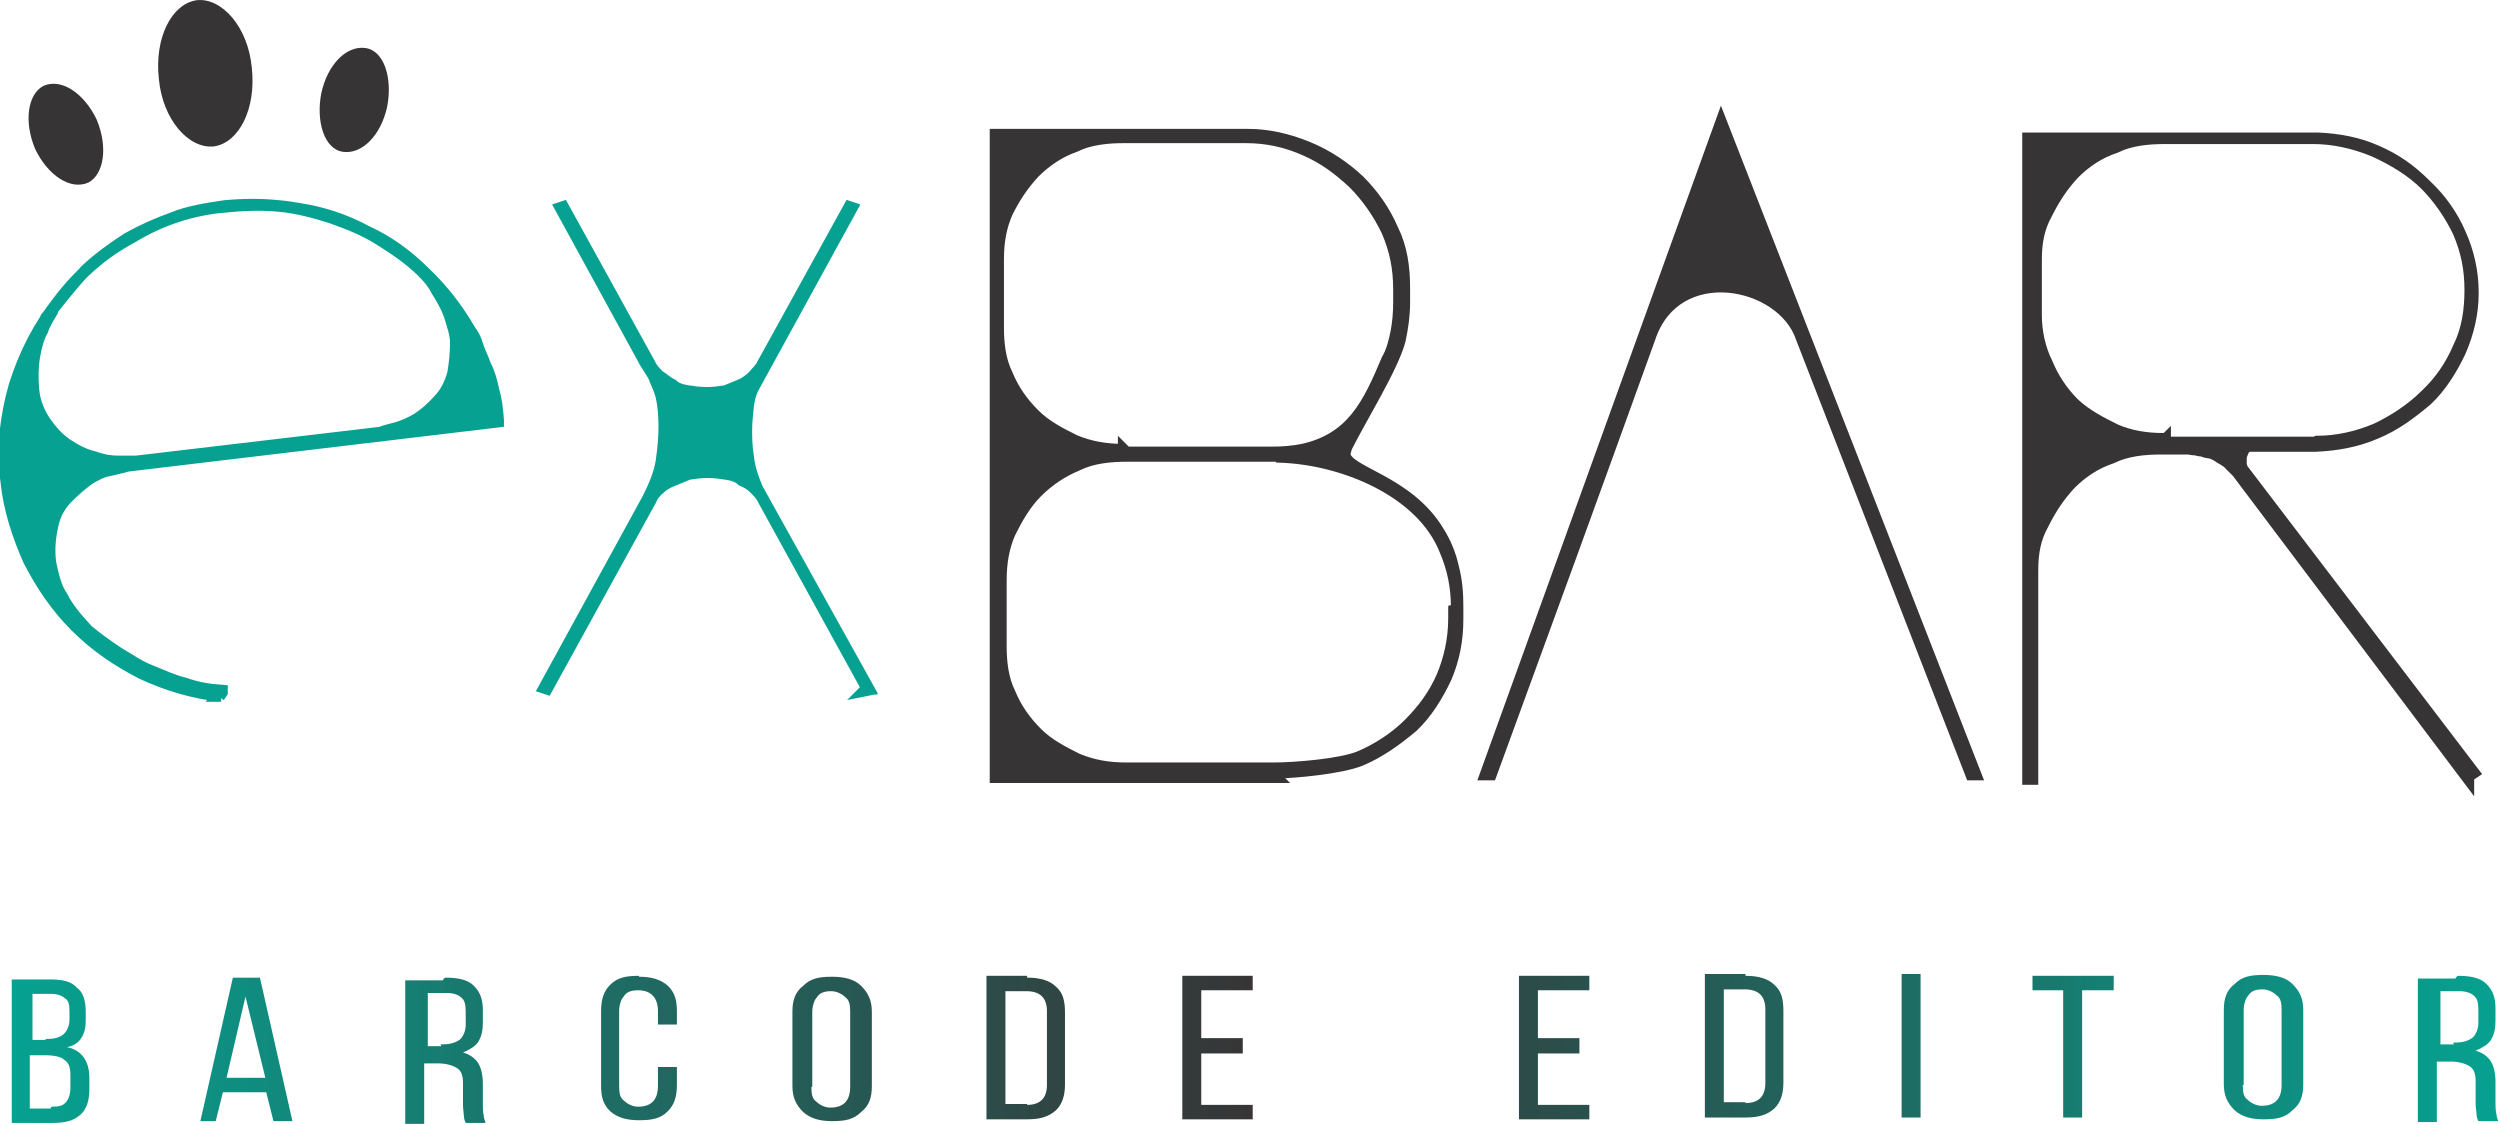 <?xml version="1.0" encoding="UTF-8"?>
<!DOCTYPE svg PUBLIC "-//W3C//DTD SVG 1.1//EN" "http://www.w3.org/Graphics/SVG/1.1/DTD/svg11.dtd">
<!-- Creator: CorelDRAW X5 -->
<svg xmlns="http://www.w3.org/2000/svg" xml:space="preserve" width="2.169in" height="0.976in" shape-rendering="geometricPrecision" text-rendering="geometricPrecision" image-rendering="optimizeQuality" fill-rule="evenodd" clip-rule="evenodd"
viewBox="0 0 2770 1246"
 xmlns:xlink="http://www.w3.org/1999/xlink">
 <defs>
   <linearGradient id="id0" gradientUnits="userSpaceOnUse" x1="13.033" y1="1163.84" x2="2770.19" y2="1163.84">
    <stop offset="0" stop-color="#06A190"/>
    <stop offset="0.502" stop-color="#373435"/>
    <stop offset="1" stop-color="#06A190"/>
   </linearGradient>
 </defs>
 <g id="Layer_x0020_1">
  <path fill="#06A190" fill-rule="nonzero" stroke="#06A190" stroke-width="12.772" d="M246 767l0 -2c-14,-1 -27,-3 -41,-8 -13,-3 -25,-9 -38,-14 -13,-5 -24,-13 -36,-20 -12,-8 -22,-15 -34,-25 -13,-14 -22,-25 -28,-37 -7,-10 -10,-23 -13,-37 -2,-14 -1,-29 3,-45 3,-12 9,-21 16,-28 8,-8 15,-14 23,-20 8,-5 16,-9 23,-10 8,-2 14,-3 20,-5l411 -49 0 -2c-1,-12 -2,-22 -5,-32 -2,-10 -5,-21 -9,-28 -3,-9 -7,-16 -9,-23 -2,-7 -5,-12 -8,-16 -14,-24 -30,-45 -50,-64 -20,-20 -41,-35 -65,-46 -24,-13 -49,-21 -75,-25 -27,-5 -53,-5 -82,-2 -37,3 -72,15 -103,34 -32,17 -59,41 -81,70 -22,28 -38,59 -49,94 -10,35 -14,71 -9,107 3,30 13,60 25,87 14,27 30,51 52,73 22,22 46,38 73,52 28,13 58,22 88,25l-2 0 1 -1zm-188 -424c12,-15 23,-29 37,-44 14,-13 29,-24 46,-35 16,-9 34,-17 51,-23 17,-7 37,-10 57,-13 21,-2 41,-2 60,0 21,2 39,7 58,13 20,7 37,14 53,24 16,10 34,22 48,36 7,7 12,13 16,21 5,8 10,16 14,27 3,10 7,21 7,30 0,12 -1,22 -3,34 -3,12 -9,23 -16,30 -8,9 -15,15 -24,21 -9,5 -16,8 -23,10 -7,2 -13,3 -17,5l-271 32c-5,0 -13,0 -20,0 -8,0 -16,-1 -27,-5 -10,-2 -21,-8 -30,-14 -10,-7 -17,-15 -24,-25 -8,-12 -12,-24 -13,-36 -1,-13 -1,-24 1,-36 2,-12 5,-22 9,-29 3,-9 8,-16 12,-23l2 0 -2 0z"/>
  <path fill="#06A190" fill-rule="nonzero" stroke="#06A190" stroke-width="12.772" d="M958 765l5 -1 -124 -223c-5,-12 -9,-24 -10,-35 -2,-12 -2,-22 -2,-30 0,-9 1,-17 2,-27 1,-8 3,-15 7,-22l108 -197 -3 -1 -96 174c-2,5 -7,9 -10,13 -3,3 -9,8 -14,10 -5,2 -12,5 -17,7 -7,1 -13,2 -21,2 -8,0 -14,-1 -21,-2 -7,-1 -13,-3 -17,-7 -5,-2 -10,-7 -15,-10 -3,-3 -8,-8 -10,-13l-96 -174 -3 1 92 168c1,0 1,1 1,1 0,0 0,0 0,1l10 16c3,8 7,15 9,24 2,9 3,20 3,32 0,12 -1,24 -3,38 -2,14 -8,28 -15,42l-115 210 3 1 115 -209c2,-5 5,-9 10,-13 3,-3 9,-7 15,-9 5,-2 12,-5 17,-7 7,-1 13,-2 21,-2 8,0 14,1 21,2 7,1 13,3 17,7 5,2 10,5 14,9 3,3 8,8 10,13l115 209 -1 0 0 0z"/>
  <path fill="#373435" fill-rule="nonzero" stroke="#373435" stroke-width="12.772" d="M2398 486c-20,0 -38,-3 -54,-10 -16,-8 -32,-16 -46,-29 -13,-13 -23,-28 -30,-45 -8,-16 -12,-35 -12,-53l0 -61c0,-20 3,-36 12,-52 8,-16 17,-30 30,-44 13,-13 28,-23 46,-29 16,-8 36,-10 54,-10l170 0c23,1 45,5 65,14 21,9 38,21 54,37 15,15 28,34 37,53 9,21 13,41 13,64 0,22 -3,44 -13,64 -9,21 -21,38 -37,53 -15,15 -35,28 -54,37 -21,9 -44,14 -66,14l-2 1 -166 0 0 -3 -1 1zm340 372l3 -2 -256 -336c-1,-1 -1,-1 -1,-2 0,-1 -1,-2 -1,-5 0,-1 0,-3 0,-5 0,-1 0,-3 1,-5 1,-2 1,-3 2,-5 1,-1 2,-2 3,-3 1,-1 2,-1 5,-1 1,0 3,0 5,0l66 0c24,-1 46,-5 67,-14 22,-9 39,-22 57,-37 16,-15 28,-35 37,-54 9,-21 14,-42 14,-65 0,-23 -5,-45 -14,-65 -9,-21 -22,-39 -38,-54 -16,-16 -36,-28 -58,-38 -22,-9 -45,-14 -67,-14l-316 0 0 710 5 0 0 -231c0,-20 3,-36 12,-52 8,-16 17,-30 30,-44 13,-13 28,-23 46,-29 16,-8 36,-10 54,-10l23 0c2,0 3,0 7,0 2,0 5,1 9,1 2,1 7,1 9,2 2,1 5,1 9,2 2,1 5,2 9,5 2,1 5,3 8,5 2,2 3,2 2,2 -1,-1 2,2 9,9l256 340 0 -2 1 -2zm-1086 0c59,-161 118,-323 176,-484 29,-87 147,-63 168,0l188 484 5 0 -282 -723 -261 723 3 0 1 0 1 0zm-41 -187l0 14c0,23 -5,45 -13,64 -9,21 -22,38 -37,53 -15,15 -35,28 -54,36 -21,9 -73,13 -96,13l-163 0c-20,0 -37,-3 -54,-10 -16,-8 -32,-16 -45,-29 -13,-13 -23,-27 -30,-44 -8,-16 -10,-35 -10,-52l0 -73c0,-20 3,-37 10,-53 8,-16 17,-32 30,-45 13,-13 28,-23 45,-30 16,-8 36,-10 54,-10l168 0 1 1c71,2 158,38 184,103 9,21 13,41 13,64l-1 -1 -1 1zm-366 -173c-20,0 -37,-3 -54,-10 -16,-8 -32,-16 -45,-29 -13,-13 -23,-27 -30,-44 -8,-16 -10,-35 -10,-52l0 -76c0,-20 3,-36 10,-52 8,-16 17,-30 30,-44 13,-13 28,-23 45,-29 16,-8 36,-10 54,-10l136 0c23,0 45,5 65,14 21,9 38,22 54,37 15,15 28,34 37,53 9,21 13,41 13,64l0 16c0,10 -1,22 -3,32 -2,10 -5,22 -10,30 -21,50 -39,88 -94,100 -10,2 -22,3 -32,3l-166 0 0 -3 1 1zm166 358c23,0 75,-5 97,-14 21,-9 39,-22 57,-37 16,-15 28,-35 37,-54 9,-21 13,-42 13,-65l0 -14c0,-15 -1,-29 -5,-44 -3,-14 -9,-28 -16,-39 -34,-57 -103,-66 -104,-86 0,-2 1,-5 2,-8 16,-32 51,-88 59,-118 3,-14 5,-28 5,-42l0 -16c0,-23 -3,-45 -13,-65 -9,-21 -22,-39 -37,-54 -16,-15 -35,-28 -57,-37 -22,-9 -44,-14 -66,-14l-280 0c0,8 0,39 0,99 0,59 0,145 0,257 0,114 0,199 0,257 0,59 0,90 0,99l311 0 -1 -1 -1 -2z"/>
  <path fill="url(#id0)" fill-rule="nonzero" d="M55 1085c14,0 24,2 30,9 7,5 10,14 10,27l0 8c0,9 -1,15 -5,21 -3,5 -9,9 -16,10 16,3 25,15 25,34l0 13c0,12 -3,22 -10,28 -8,7 -17,9 -32,9l-44 0 0 -159 42 0 -1 1 1 -1zm-5 66c9,0 15,-1 20,-5 3,-2 7,-9 7,-16l0 -9c0,-8 -1,-13 -5,-15 -3,-3 -9,-5 -15,-5l-21 0 0 51 16 0 -1 0 -1 -1zm7 75c8,0 13,-1 16,-5 3,-3 5,-9 5,-16l0 -14c0,-9 -2,-14 -7,-17 -3,-3 -10,-5 -21,-5l-17 0 0 59 22 0 1 0 1 -2zm185 16l-20 0 36 -159 30 0 36 159 -21 0 -8 -32 -48 0 -8 32 2 0zm52 -48l-22 -90 -21 90 42 0 0 0 1 0zm199 -111c14,0 25,2 32,9 7,7 10,15 10,27l0 13c0,9 -1,15 -5,22 -3,5 -10,9 -17,12 8,2 14,7 17,12 3,5 5,13 5,22l0 24c0,3 0,8 1,12 0,2 1,5 2,8l-22 0c-1,-2 -2,-5 -2,-8 0,-2 -1,-7 -1,-12l0 -24c0,-9 -2,-14 -7,-17 -5,-3 -12,-5 -21,-5l-15 0 0 67 -21 0 0 -159 42 0 0 -1 1 -1zm-5 74c9,0 15,-1 21,-5 3,-2 7,-9 7,-16l0 -15c0,-8 -1,-13 -5,-16 -3,-3 -9,-5 -16,-5l-21 0 0 59 15 0 0 0 -1 -2zm220 -75c14,0 24,3 32,10 8,8 10,16 10,29l0 14 -21 0 0 -15c0,-15 -8,-23 -22,-23 -8,0 -13,2 -16,7 -3,3 -5,10 -5,16l0 83c0,8 1,13 5,16 3,3 9,7 16,7 15,0 22,-8 22,-23l0 -21 21 0 0 20c0,13 -3,22 -10,29 -8,8 -17,10 -32,10 -14,0 -24,-3 -32,-10 -8,-8 -10,-16 -10,-29l0 -82c0,-13 3,-22 10,-29 8,-8 17,-10 32,-10l0 1 0 0zm170 39c0,-13 3,-22 12,-29 8,-8 17,-10 32,-10 14,0 25,3 32,10 8,8 12,16 12,29l0 82c0,13 -3,22 -12,29 -8,8 -17,10 -32,10 -14,0 -24,-3 -32,-10 -8,-8 -12,-16 -12,-29l0 -82zm21 83c0,8 1,13 5,16 3,3 9,7 16,7 15,0 22,-8 22,-23l0 -83c0,-8 -1,-13 -5,-16 -3,-3 -9,-7 -16,-7 -8,0 -13,2 -16,7 -3,3 -5,10 -5,16l0 83 0 0 -1 0zm239 -121c14,0 25,3 32,10 8,7 10,16 10,29l0 79c0,13 -3,22 -10,29 -8,7 -17,10 -32,10l-45 0 0 -159 45 0 0 1zm0 141c15,0 22,-8 22,-22l0 -82c0,-15 -8,-22 -23,-22l-23 0 0 125 23 0 1 0 0 1zm239 -57l-46 0 0 57 57 0 0 16 -78 0 0 -159 78 0 0 16 -57 0 0 53 46 0 0 15 0 0 0 1zm373 0l-46 0 0 57 57 0 0 16 -78 0 0 -159 78 0 0 16 -57 0 0 53 46 0 0 15 0 0 0 1zm184 -86c14,0 25,3 32,10 8,7 10,16 10,29l0 79c0,13 -3,22 -10,29 -8,7 -17,10 -32,10l-45 0 0 -159 45 0 0 1zm0 141c15,0 22,-8 22,-22l0 -82c0,-15 -8,-22 -23,-22l-23 0 0 125 23 0 1 0 0 1zm194 16l-21 0 0 -159 21 0 0 159zm159 -141l-35 0 0 -16 90 0 0 16 -35 0 0 141 -21 0 0 -141 -1 0 1 0zm177 22c0,-13 3,-22 12,-29 8,-8 17,-10 32,-10 14,0 25,3 32,10 8,8 12,16 12,29l0 82c0,13 -3,22 -12,29 -8,8 -17,10 -32,10 -14,0 -24,-3 -32,-10 -8,-8 -12,-16 -12,-29l0 -82zm21 83c0,8 1,13 5,16 3,3 9,7 16,7 15,0 22,-8 22,-23l0 -83c0,-8 -1,-13 -5,-16 -3,-3 -9,-7 -16,-7 -8,0 -13,2 -16,7 -3,3 -5,10 -5,16l0 83 0 0 -1 0zm238 -121c14,0 25,2 32,9 7,7 10,15 10,27l0 13c0,9 -1,15 -5,22 -3,5 -10,9 -17,12 8,2 14,7 17,12 3,5 5,13 5,22l0 24c0,3 0,8 1,12 0,2 1,5 2,8l-22 0c-1,-2 -2,-5 -2,-8 0,-2 -1,-7 -1,-12l0 -24c0,-9 -2,-14 -7,-17 -5,-3 -12,-5 -21,-5l-15 0 0 67 -21 0 0 -159 42 0 0 -1 1 -1zm-5 74c9,0 15,-1 21,-5 3,-2 7,-9 7,-16l0 -15c0,-8 -1,-13 -5,-16 -3,-3 -9,-5 -16,-5l-21 0 0 59 15 0 0 0 -1 -2z"/>
  <path fill="#373435" d="M48 95c-17,9 -22,39 -9,70 14,29 39,46 59,37 17,-9 22,-39 9,-70 -14,-29 -39,-46 -59,-37zm357 -42c21,3 30,34 24,65 -7,32 -28,53 -49,50 -21,-3 -30,-34 -24,-65 7,-32 28,-53 49,-50zm-187 -53c28,-3 57,30 61,75 5,45 -14,83 -42,87 -28,3 -57,-30 -61,-75 -5,-45 14,-83 42,-87z"/>
 </g>
</svg>
